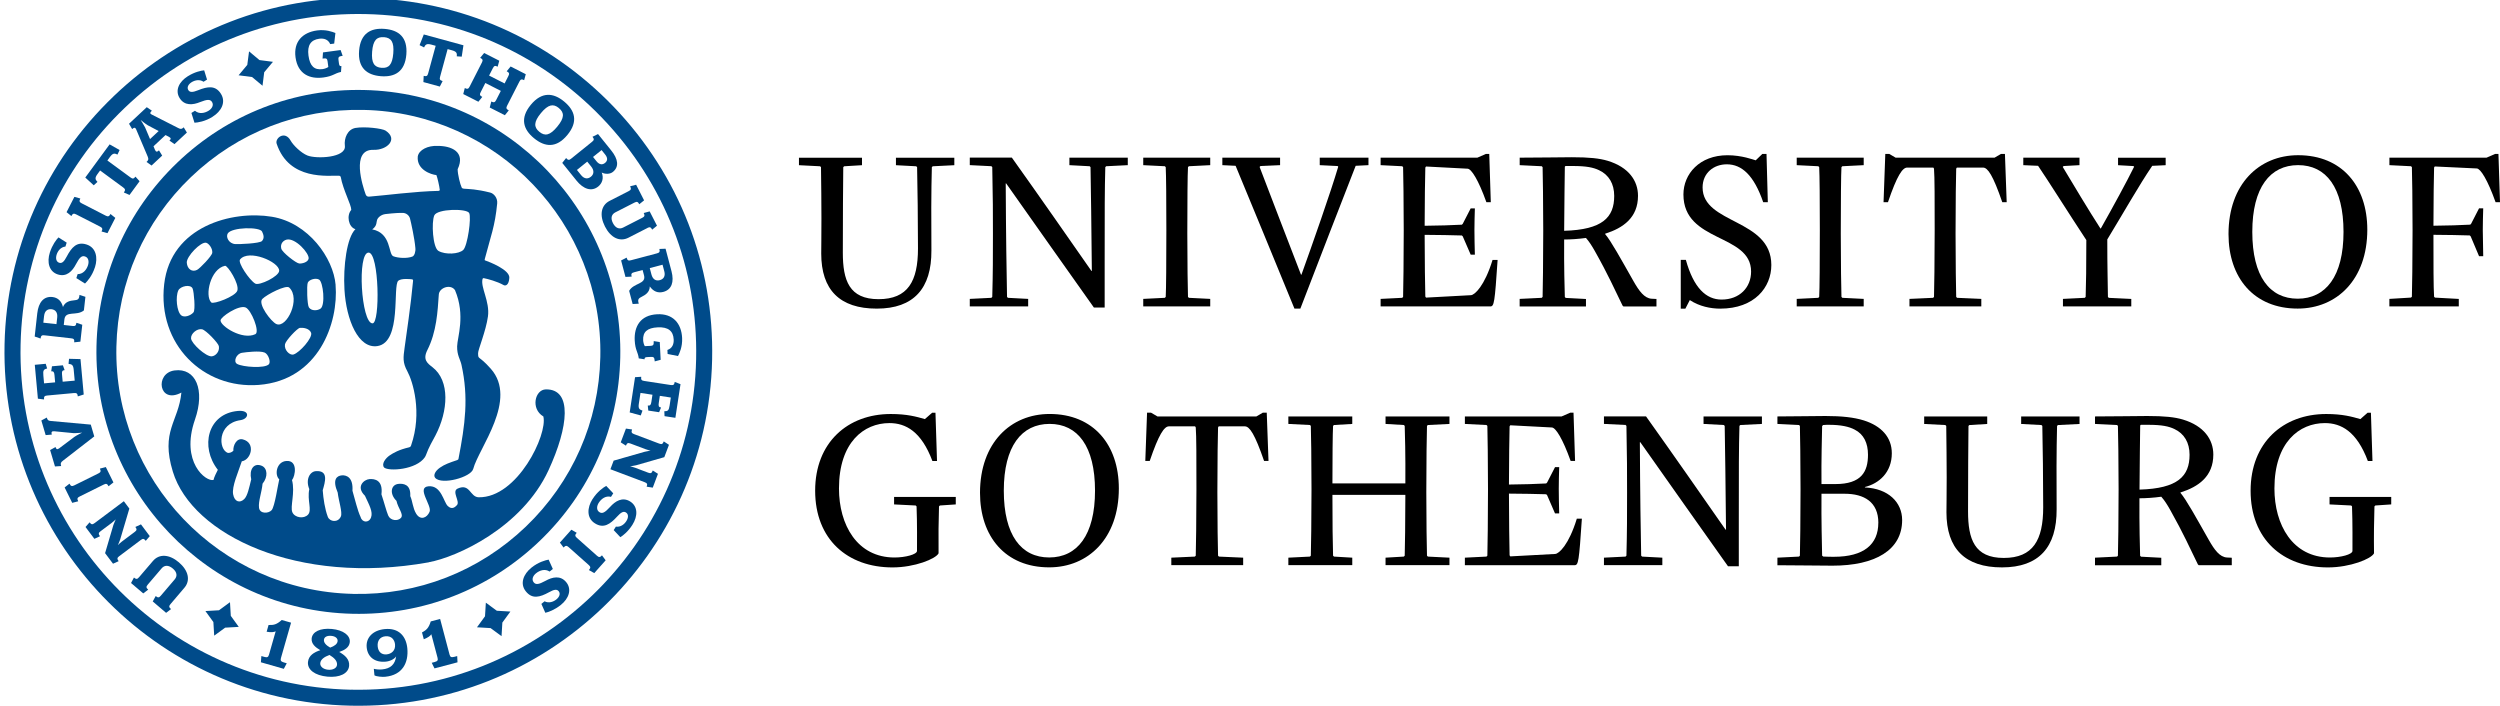 <?xml version="1.0" encoding="UTF-8"?>
<svg id="Layer_1" data-name="Layer 1" xmlns="http://www.w3.org/2000/svg" viewBox="0 0 740.81 209.14">
  <defs>
    <style>
      .cls-1 {
        fill: #004b8a;
      }
    </style>
  </defs>
  <g>
    <path class="cls-1" d="M52.51,48.21c-14.97,14.34-23.47,33.65-23.92,54.38-.93,42.79,33.13,78.36,75.93,79.29,20.73.45,40.39-7.2,55.36-21.54,14.98-14.34,23.47-33.65,23.92-54.39.93-42.79-33.13-78.36-75.93-79.28-20.72-.46-40.38,7.19-55.36,21.54ZM104.63,175.98c-39.53-.86-71-33.72-70.14-73.26.41-19.15,8.26-37,22.1-50.25,13.84-13.25,32.01-20.32,51.15-19.9,39.54.85,71.01,33.72,70.15,73.26-.41,19.15-8.26,37-22.1,50.25-13.84,13.25-32.01,20.33-51.16,19.91Z"/>
    <path class="cls-1" d="M33.67,28.53C13.43,47.91,1.96,73.99,1.35,101.99c-1.25,57.82,44.76,105.87,102.56,107.12,57.81,1.25,105.86-44.77,107.11-102.58h0c.61-28-9.73-54.57-29.09-74.8C162.55,11.51,136.47.03,108.46-.58c-28-.61-54.57,9.73-74.8,29.11ZM104.02,204.38c-55.2-1.19-99.13-47.07-97.92-102.27.57-26.73,11.53-51.65,30.85-70.14C56.26,13.46,81.63,3.6,108.36,4.17c26.73.58,51.64,11.54,70.14,30.85,18.5,19.31,28.36,44.68,27.78,71.41h0c-1.2,55.2-47.08,99.13-102.27,97.94Z"/>
    <path class="cls-1" d="M127.06,166.63c-38.93,6.98-70.13-8.17-75.84-26.86-3.69-12.09,1.67-14.71,2.53-23.44-6.74,3.6-7.98-5.76-2.03-6.56,6.3-.84,9.12,5.77,6.05,14.57-4.4,12.65,3.33,18.52,5.51,17.87.09-.66.89-2.27,1.27-2.99-5.3-6.77-3.09-16.65,5.95-17.45,3.68-.33,3.32,2.35.76,2.73-6.93,1-6.6,8.74-3.72,9.72.51,0,1.1-.13,1.61-.65-.12-1.57.97-3.82,2.77-3.38,3.99,1.01,2.47,6.1-.27,6.51-1.03,3.13-3,7.5-2.57,9.77.41,2.26,2,2.71,3.31,1.4.96-.96,1.43-3.3,2.05-5.83-.66-2.86.73-5.03,3.15-4,1.68.72,1.87,3.29.21,5.29-.21,2.46-1.29,5.24-1.05,7.12.24,1.89,2.81,1.76,3.74.73.93-1.02,1.88-7.67,2.26-9.14-1.45-1.28-.87-5.2,2.09-5.44,3.49-.28,2.68,4.46,1.69,5.66.98,3.7-.61,7.88.1,9.53s3.43,2.05,4.66.7c1.23-1.36-.32-4.22.36-7.55-1.18-2.88.19-5.19,1.91-5.32,3.89-.31,2.78,3.19,2.07,5.66.19,2.52.63,5.53,1.5,7.85.56,1.51,3.05,1.85,3.88-.09.52-1.21-.67-4.64-.94-7.07-1.68-3.92-.26-4.99,1.25-5.11,1.43-.11,3.38.69,3.12,4.56.78,2.61,1.46,5.77,2.43,7.82.44,1.64,2.44,1.81,3.08.1.62-1.7-.55-3.7-1.81-6.44-2.79-2.71-.26-4.8,1.34-4.93,1.58-.12,4.07.31,3.55,4.52.86,2.56,1.43,4.9,2,6.26.66,1.56,2.84,1.75,3.77.73.93-1.03-.85-2.84-1.32-5.07-2.11-2.04-1.72-4.84.68-5.03,1.23-.1,3.63.04,3.41,3.63.71,1.55.72,3.53,1.75,5.21,1.26,2.06,3.2,1.28,3.98-.57.76-1.86-4.06-7.25-.29-7.55,3.77-.3,4.43,4.65,5.66,5.83,1.22,1.18,2.16.39,2.74-.25.99-1.09-1.64-4.05.19-4.89,3.7-1.7,3.64,2.53,6.26,2.57,11.47.18,20.49-18.64,19.15-23.95-3.83-2.27-2.49-7.96.73-8.02,7.9-.14,6.78,11.02.79,23.98-7.87,17-27.19,25.74-35.44,27.23Z"/>
    <path class="cls-1" d="M143.76,77.2c-.13-.05-.16-.27-.13-.37,1.77-6.8,3.06-9.79,3.7-16.57.15-1.62-1-2.93-2.08-3.2-4.19-1.05-6.12-1.01-7.75-1.14-.17,0-.56-.09-.68-.32-.48-.98-1.2-3.94-1.21-5.45,2.45-5.18-1.92-6.98-6.04-6.91-2.7-.13-5.46,1.12-5.78,3.14-.37,3.92,3.97,5.36,5.52,5.5.26.56.9,3.3,1,4.38,0,.14-.12.3-.31.3-6.95.13-15.98,1.35-20.54,1.7-.66.1-.97-.28-1.11-.66-.85-2.34-4.47-13.41,2.33-13.2,4.04.13,7.41-3.17,3.58-5.69-.98-.65-6.14-1.28-8.93-.8-2.31.4-3.43,3.01-3.14,5.29.46,3.58-8.45,3.94-11.09,2.88-1.87-.75-4.18-2.99-4.99-4.43-1.71-3.06-4.67-.73-4.14.91,3.69,11.13,15.47,9.36,18.55,9.52.15,0,.42.21.43.29.74,4.02,3.14,8.26,3.14,9.83-1.47,1.63-.84,5.11,1.23,5.71-2.53,2.42-3.66,10.9-3.25,17.92.52,8.96,4.13,17.64,9.82,16.71,7.24-1.18,4.39-17.93,6.14-19.36.88-.71,3.23-.51,4.09-.41.2.02.3.25.29.35-.58,6.57-2.13,17.11-2.52,19.92-.39,2.86-.63,4.35.82,6.99,1.59,2.92,4.5,12.18,1.1,21.98-.1.38-.43.51-.53.53-3.07.71-4.71,1.66-5.83,2.42-1.21.82-2.51,2.54-1.62,3.58,1.29,1.17,9.55.72,12.1-3.1.06-.09.24-.46.27-.54.88-2.46,1.99-4.26,2.82-5.84,3.81-7.28,4.37-16.21-.86-20.25-1.46-1.13-2.97-2.2-1.54-5.04,2.77-5.48,3.06-11.46,3.41-16.51.14-2.03,3.52-3.2,4.8-1.28,3.17,7.5.68,13.97.63,16.63-.06,2.67.94,3.9,1.29,5.5,2.16,9.78,1.07,17.69-.88,27.79,0,.21-.18.36-.38.43-2.29.77-3.7,1.25-5.13,2.25-1.46,1.02-2.02,2.32-1.39,3.03,1.92,2.17,10.61-.18,11.26-2.67,1.63-6.19,13.33-20.53,5.19-29.69-3.71-4.18-3.71-2.5-3.75-4.61-.02-1.01,2.33-6.56,2.92-10.86.62-4.46-2.31-8.72-1.58-11.19.02-.07.21-.19.29-.18,1.21.23,4.07,1,5.92,2.06.57.32,1.56.07,1.71-2.15.14-2.4-5.96-4.73-7.18-5.16ZM110.38,95.82c-3.36-.07-4.61-21.04-1.14-20.97,3.11.06,3.46,21.01,1.14,20.97ZM121.51,64.82c.28,1.07,1.33,5.79,1.57,8.62.13,1.06-.24,2.34-.88,2.59-1.58.61-4.21.46-5.64-.09-1.56-.6-.51-6.85-6.26-7.97.79-.56,1.21-1.14,1.37-2.51.1-.9,1.21-1.87,2.57-2.03,2.63-.3,4.28-.37,5.16-.34.89.03,1.83.64,2.12,1.73ZM137.27,74.07c-1.28,1.23-5.29,1.48-7.35.28-1.7-1-2.1-8.48-1.24-10.5s9.65-2.11,10.35-.72c.7,1.4-.49,9.72-1.76,10.94Z"/>
    <path class="cls-1" d="M99.45,84.43c-.66-7.93-8.05-18.41-18.86-20.2-11.73-1.95-29.97,2.76-31.94,19.99-2.05,17.84,11.62,31.09,28.01,29.84,17.79-1.37,23.71-18.4,22.78-29.63ZM88.88,97.15c.96-.09,2.78.13,3.3,1.45.57,1.44-3.4,5.92-5.23,6.45-1.12.32-2.81-1.37-2.5-3.04.2-1.08,3.65-4.78,4.43-4.86ZM94.96,91.47c-.93.62-2.69.73-3.43-.39-.51-.77-.68-6.46-.33-7.31.35-.87,2.26-1.52,3.34-.93,1.24.68,1.93,7.62.42,8.63ZM91.45,76.65c-.21,1.09-2.01,1.52-2.8,1.43-.96-.11-5.06-3.31-5.31-4.43-.35-1.47.64-2.4,1.58-2.64,2.54-.64,6.82,4.07,6.53,5.65ZM77.66,68.63c.37.8.81,1.86-.02,2.78-.7.76-6.96.98-7.9.92-1.98-.13-2.9-2.16-2.24-3.17,1.19-1.85,9.48-2.01,10.17-.53ZM82.73,80.21c0,1.69-5.91,4.52-7.09,3.83-1.73-1.02-5.25-6.24-4.51-7.15,2.54-3.16,11.6.67,11.6,3.32ZM66.68,78.76c.75-.16,4.3,5.33,3.65,7.36-.55,1.72-7.08,4.15-7.73,3.5-1.99-1.99-.25-9.95,4.08-10.86ZM65.35,94.95c0-1.03,5.32-4.64,7.41-3.85,1.68.63,4.33,7.26,2.9,7.93-3.86,1.82-10.31-2.38-10.31-4.08ZM81.9,96.03c-1.55-.68-5.6-6-4.16-7.45,1.35-1.36,7.03-4.24,7.95-3.38,3.53,3.28-.72,12.16-3.78,10.83ZM58.38,79.98c-1.49.74-2.89-.27-3.03-2.12-.16-1.84,4.19-6.35,5.76-5.92.77.21,1.92,1.67,1.79,2.97-.08.91-3.64,4.63-4.52,5.07ZM57.33,92.56c-.83.99-2.71,1.62-3.61.9-1.35-1.08-1.76-5.52-.88-7.4.59-1.27,3.68-1.97,4.25-.52.39,1,.86,6.29.24,7.03ZM56.61,100.28c-.11-1.42,1.8-3.01,3.26-2.71,1.18.25,4.81,4.09,4.98,4.99.31,1.65-1.01,2.95-2.11,3.03-1.71.13-6-3.77-6.13-5.31ZM70.26,107.84c-1.19-.66-.26-3.03,1.46-3.3,1.21-.19,5.29-.68,6.71-.06,1.1.48,1.87,2.78,1.25,3.45-1.18,1.31-7.73.85-9.42-.09Z"/>
    <polygon class="cls-1" points="73.8 15.22 73.28 19.22 70.7 22.31 74.69 22.82 77.79 25.41 78.29 21.41 80.88 18.32 76.88 17.8 73.8 15.22"/>
    <polygon class="cls-1" points="148.62 188.51 145.37 186.12 141.34 185.88 143.72 182.62 143.97 178.59 147.22 180.98 151.24 181.22 148.86 184.48 148.62 188.51"/>
    <polygon class="cls-1" points="63.47 188.36 66.72 185.99 70.75 185.76 68.39 182.49 68.15 178.45 64.89 180.84 60.87 181.07 63.23 184.33 63.47 188.36"/>
    <path class="cls-1" d="M41.2,171.05l4.11-4.81c1.86-2.19,4.84-2.03,7.69.39,2.86,2.44,3.5,5.37,1.63,7.55l-4.1,4.82c-.5.59-.52.92.15,1.49l-1.46,1.11-3.96-3.38.88-1.6c.68.58,1,.5,1.5-.09l4.12-4.83c.82-.96.74-2.13-.54-3.22-1.31-1.12-2.5-1.03-3.32-.07l-4.12,4.83c-.5.59-.52.92.13,1.48l-1.46,1.12-3.62-3.08.86-1.62c.68.57,1,.5,1.5-.09Z"/>
    <path class="cls-1" d="M28.02,155.02l8.68-6.5,1.63,2.18-2.72,9.17c-.19.64-.68,1.64-.68,1.64,0,0,.78-.73,1.17-1.02l3.82-2.87c.6-.45.73-.76.19-1.47l1.66-.77,2.61,3.49-1.19,1.39c-.53-.71-.88-.7-1.48-.24l-6.37,4.78c-.62.46-.72.78-.18,1.49l-1.67.75-2.35-3.13,2.46-8.34c.2-.65.71-1.67.71-1.67,0,0-.8.74-1.24,1.07l-3.26,2.44c-.62.46-.71.78-.18,1.49l-1.66.77-2.63-3.51,1.21-1.38c.53.72.85.7,1.47.23Z"/>
    <path class="cls-1" d="M31.36,138.4l2.25,4.56-1.44,1.13c-.39-.79-.74-.84-1.41-.51l-7.14,3.54c-.7.34-.84.64-.45,1.43l-1.77.46-2.25-4.56,1.44-1.13c.39.79.72.85,1.42.51l7.14-3.54c.68-.33.84-.64.45-1.43l1.77-.46Z"/>
    <path class="cls-1" d="M15.17,124.76l11.73,1.06,1.03,3.5-9.29,7.2c-.68.52-.75.8-.52,1.58l-1.83.12-1.44-4.86,1.6-.89c.23.7.51.8,1.1.37l4.49-3.38c.74-.52,2.32-1.26,2.32-1.26,0,0-1.74.19-2.66.14l-5.65-.55c-.75-.05-.91.27-.7.99l-1.82.15-1.28-4.33,1.61-.87c.23.8.44.95,1.29,1.03Z"/>
    <path class="cls-1" d="M23.85,106.39l.96,10.51-1.75.56c-.08-.88-.39-1.06-1.14-.99l-7.93.73c-.77.07-1.02.29-.94,1.17l-1.82-.23-.92-10.04,3.24-.3.42,1.39c-1.04.25-1.26.56-1.12,2.08l.21,2.33,3.28-.3-.19-2.12c-.08-.9-.27-1.22-.97-1.16l.22-1.48,3.24-.29.51,1.42c-.73.07-.85.41-.77,1.32l.19,2.12,3.57-.32-.3-3.24c-.13-1.41-.55-1.63-1.53-1.73l.15-1.5,3.39.09Z"/>
    <path class="cls-1" d="M25.31,87.96l-.45,4.02c-2.14,1.76-5.47-.05-5.78,2.69l-.18,1.63,2.59.29c.74.09,1.05-.06,1.15-.94l1.74.58-.56,5.01-1.83.2c.1-.9-.16-1.11-.91-1.19l-7.91-.89c-.74-.08-1.05.08-1.15.96l-1.74-.6.76-6.86c.37-3.32,1.96-5.12,4.48-4.85,1.65.19,2.69,1.2,3.14,2.96.65-1.64,2.25-1.88,3.22-1.97,1.13-.1,1.52-.28,1.64-1.31l.03-.31,1.74.57ZM13.06,93.6l-.22,2.02,3.89.43.22-1.96c.16-1.47-.5-2.32-1.68-2.46-1.19-.13-2.04.51-2.2,1.96Z"/>
    <path class="cls-1" d="M28.13,79.2c-.82,2.55-2.24,4.14-2.94,4.82l-2.57-1.61.38-1.18c1.62.01,2.64-1.29,3.08-2.63.33-1.03.2-2.26-.9-2.61-.95-.31-1.6.27-2.66,2.28-1.06,2.06-2.77,3.9-5.4,3.05-2.57-.83-3.28-3.59-2.34-6.52.72-2.23,1.89-3.78,2.55-4.45l2.43,1.55-.37,1.16c-1.42.15-2.26,1.32-2.6,2.37-.37,1.16-.11,2.15.75,2.43.84.27,1.46-.34,2.24-1.84,1.44-2.72,2.98-4.5,5.87-3.57,2.82.9,3.41,3.9,2.49,6.76Z"/>
    <path class="cls-1" d="M34.17,64.56l-2.32,4.53-1.76-.49c.4-.78.24-1.09-.43-1.44l-7.09-3.63c-.69-.35-1.02-.3-1.42.49l-1.43-1.15,2.32-4.53,1.76.48c-.4.78-.26,1.09.43,1.44l7.09,3.64c.67.34,1.02.3,1.42-.49l1.43,1.15Z"/>
    <path class="cls-1" d="M34.8,45.8c-.84-.42-1.35-.47-2.2.69l-.78,1.07,6.85,5.02c.61.45.94.48,1.47-.24l1.22,1.36-2.98,4.07-1.68-.73c.54-.73.41-1.04-.19-1.49l-6.85-5.03-.78,1.07c-.85,1.16-.65,1.63,0,2.31l-1.1,1.01-2.51-2.3,7.21-9.83,2.96,1.68-.63,1.34Z"/>
    <path class="cls-1" d="M55.36,39.3l-3.66,3.41-1.49-1.05c.49-.45.53-.76-.18-1.13l-.98-.51-3.56,3.32.42,1.03c.32.76.68.67,1.2.18l.95,1.56-3.15,2.94-1.49-1.06c.58-.54.67-.83.34-1.61l-3.43-8.08c-.22-.49-.54-.65-1.17-.05l-.93-1.58,5.26-4.91,1.51,1.04c-.65.61-.56.89-.05,1.14l7.87,4c.73.38,1.02.35,1.62-.21l.95,1.57ZM43.73,37.08c-.68-.4-2.06-1.55-2.06-1.55,0,0,.99,1.55,1.33,2.23l1.46,3.45,2.56-2.38-3.29-1.74Z"/>
    <path class="cls-1" d="M62.99,34.61c-2.27,1.41-4.39,1.7-5.36,1.76l-.91-2.9,1.05-.65c1.23,1.06,2.85.73,4.05-.01.92-.57,1.61-1.6,1.01-2.58-.53-.84-1.4-.82-3.51.01-2.13.88-4.63,1.18-6.09-1.17-1.43-2.29-.18-4.86,2.44-6.49,1.99-1.24,3.89-1.66,4.83-1.74l.85,2.75-1.03.64c-1.18-.8-2.58-.46-3.52.12-1.03.64-1.47,1.56-1,2.34.47.75,1.33.68,2.9.05,2.86-1.15,5.19-1.5,6.78,1.08,1.56,2.52.06,5.19-2.49,6.77Z"/>
    <path class="cls-1" d="M101.28,16.58c-.92.12-1.08.44-.98,1.16l.14,1.05c.1.71.27.86.73.79l-.12,1.74c-1.94.39-2.26,1.24-5.22,1.64-3.97.54-7.58-.94-8.26-5.98-.62-4.63,2.07-7.37,6.38-7.96,2.59-.35,4.58.41,5.44.76l-.36,3.13-1.18.16c-.59-1.37-1.85-1.78-3.25-1.59-2.48.33-3.61,1.92-3.19,5.01.42,3.11,1.74,4.32,4.18,3.99.59-.08,1.31-.35,1.7-.63l-.22-1.66c-.1-.73-.31-.99-1.25-.86l-.24.03.13-1.83,5.22-.7.61,1.72-.24.03Z"/>
    <path class="cls-1" d="M112.84,22.58c-4.1-.33-6.84-2.46-6.43-7.57.41-5.11,3.45-6.78,7.55-6.45,4.17.33,6.86,2.46,6.45,7.57s-3.41,6.78-7.57,6.45ZM113.77,11.02c-2.13-.17-3.23.92-3.5,4.29s.65,4.62,2.77,4.79c2.17.17,3.22-.92,3.5-4.29.27-3.38-.6-4.62-2.76-4.8Z"/>
    <path class="cls-1" d="M135.36,16.71c.1-.93-.04-1.43-1.44-1.81l-1.28-.35-2.23,8.19c-.2.73-.1,1.05.75,1.28l-.83,1.63-4.87-1.33.09-1.84c.87.24,1.12,0,1.32-.72l2.23-8.19-1.28-.35c-1.39-.38-1.76-.02-2.16.83l-1.33-.67,1.25-3.17,11.75,3.21-.51,3.37-1.48-.1Z"/>
    <path class="cls-1" d="M149.61,34.15l-4.49-2.29.46-1.78c.8.41,1.1.23,1.44-.43l1.39-2.72-4.59-2.34-1.38,2.72c-.35.67-.31,1,.47,1.41l-1.15,1.43-4.49-2.28.46-1.78c.8.41,1.1.24,1.44-.44l3.62-7.1c.35-.69.31-1.01-.5-1.42l1.17-1.42,4.49,2.28-.48,1.77c-.79-.4-1.07-.25-1.42.44l-1.12,2.19,4.6,2.34,1.11-2.19c.35-.69.31-1.01-.49-1.42l1.16-1.42,4.49,2.29-.48,1.77c-.78-.4-1.07-.24-1.42.44l-3.62,7.1c-.34.67-.31,1.01.48,1.41l-1.15,1.43Z"/>
    <path class="cls-1" d="M158.23,40.95c-3.18-2.61-4.21-5.92-.94-9.89,3.26-3.96,6.71-3.59,9.88-.97,3.22,2.66,4.22,5.94.96,9.9-3.27,3.96-6.67,3.62-9.9.96ZM165.6,32.01c-1.64-1.35-3.17-1.09-5.32,1.52-2.16,2.61-2.11,4.17-.47,5.52,1.67,1.38,3.17,1.09,5.32-1.52s2.15-4.14.47-5.51Z"/>
    <path class="cls-1" d="M170.8,53.47l-4.19-5.2,1.14-1.44c.56.69.91.66,1.49.19l6.2-5c.61-.49.69-.8.13-1.49l1.64-.81,3.91,4.86c2.11,2.62,2.35,4.86.5,6.36-.86.7-2.26.72-3.31.19.66,1.69.13,3.19-1.04,4.14-1.98,1.59-4.38.8-6.48-1.8ZM174.02,47.89l-3.06,2.47,1.22,1.52c.93,1.15,1.99,1.24,2.92.49.91-.73,1.03-1.85.07-3.04l-1.15-1.43ZM175.73,46.51l1.03,1.28c.84,1.05,1.75,1.12,2.52.49.75-.61.9-1.43.02-2.52l-1.04-1.29-2.53,2.04Z"/>
    <path class="cls-1" d="M191.85,67.56l-5.63,2.88c-2.57,1.31-5.26.02-6.95-3.31-1.71-3.35-1.18-6.3,1.38-7.61l5.64-2.88c.69-.35.83-.65.43-1.44l1.78-.46,2.36,4.63-1.43,1.15c-.4-.78-.73-.84-1.42-.49l-5.66,2.89c-1.12.57-1.49,1.68-.73,3.18.78,1.54,1.92,1.9,3.03,1.33l5.66-2.89c.69-.35.83-.65.44-1.42l1.76-.48,2.17,4.24-1.42,1.17c-.41-.79-.73-.85-1.43-.5Z"/>
    <path class="cls-1" d="M187.47,90.1l-1.04-3.91c1.35-2.41,5.12-1.93,4.41-4.6l-.42-1.58-2.52.67c-.73.19-.96.44-.73,1.29l-1.83.09-1.29-4.88,1.63-.84c.23.87.55.97,1.28.78l7.7-2.04c.73-.19.95-.46.73-1.31l1.83-.07,1.76,6.67c.85,3.23.03,5.48-2.43,6.13-1.6.42-2.94-.13-4-1.62-.01,1.76-1.43,2.57-2.29,3-1.01.5-1.32.81-1.06,1.81l.08.3-1.83.1ZM196.85,80.41l-.52-1.97-3.79,1,.5,1.9c.38,1.44,1.31,1.99,2.46,1.68,1.16-.3,1.72-1.2,1.35-2.62Z"/>
    <path class="cls-1" d="M193.98,106.84c-.04-.93-.34-1.12-1.07-1.08l-1.06.05c-.71.03-.88.2-.85.66l-1.72-.27c-.23-1.96-1.05-2.36-1.2-5.35-.19-4,1.58-7.47,6.66-7.73,4.66-.23,7.18,2.68,7.39,7.04.12,2.6-.79,4.53-1.22,5.35l-3.08-.62-.06-1.19c1.42-.47,1.93-1.69,1.86-3.1-.12-2.5-1.6-3.75-4.72-3.6-3.14.15-4.45,1.37-4.33,3.82.03.6.24,1.34.49,1.75l1.68-.08c.73-.04,1.01-.23.96-1.18v-.24s1.8.29,1.8.29l.26,5.26-1.77.47v-.25Z"/>
    <path class="cls-1" d="M186.59,122.2l1.59-10.43,1.83-.12c-.13.88.12,1.12.86,1.23l7.88,1.21c.76.11,1.06-.04,1.19-.92l1.71.67-1.52,9.97-3.21-.49-.07-1.45c1.07,0,1.35-.24,1.58-1.75l.35-2.32-3.26-.5-.31,2.1c-.14.9-.04,1.25.67,1.36l-.57,1.39-3.21-.49-.15-1.5c.73.11.93-.19,1.07-1.09l.32-2.1-3.55-.54-.49,3.21c-.21,1.4.14,1.72,1.08,2.04l-.51,1.43-3.26-.89Z"/>
    <path class="cls-1" d="M191.02,142.88l-10.14-3.83.96-2.55,9.2-2.63c.64-.19,1.75-.31,1.75-.31,0,0-1.03-.27-1.49-.45l-4.47-1.68c-.71-.26-1.03-.2-1.35.63l-1.54-.98,1.54-4.08,1.82.26c-.31.83-.11,1.12.59,1.38l7.45,2.81c.73.27,1.04.18,1.35-.65l1.54,1.01-1.38,3.66-8.35,2.4c-.66.18-1.79.29-1.79.29,0,0,1.05.28,1.56.47l3.81,1.44c.73.27,1.04.18,1.35-.65l1.54.98-1.54,4.1-1.81-.28c.31-.8.12-1.06-.61-1.34Z"/>
    <path class="cls-1" d="M175.58,147.91c1.43-2.26,3.2-3.45,4.05-3.93l2.09,2.2-.67,1.05c-1.56-.42-2.88.58-3.64,1.78-.58.92-.75,2.15.22,2.76.84.53,1.61.13,3.14-1.54,1.54-1.72,3.65-3.09,5.99-1.61,2.28,1.45,2.28,4.3.64,6.89-1.25,1.98-2.78,3.19-3.58,3.67l-1.97-2.1.65-1.03c1.42.21,2.52-.71,3.11-1.65.65-1.03.65-2.05-.12-2.54-.74-.47-1.5-.03-2.63,1.22-2.07,2.27-4.01,3.62-6.57,2-2.51-1.57-2.33-4.63-.72-7.18Z"/>
    <path class="cls-1" d="M165.92,160.77l3.39-3.8,1.58.91c-.59.66-.51,1,.05,1.5l5.95,5.29c.58.52.91.54,1.49-.11l1.09,1.47-3.38,3.8-1.59-.91c.59-.67.52-.99-.05-1.5l-5.95-5.29c-.56-.5-.91-.54-1.5.12l-1.09-1.47Z"/>
    <path class="cls-1" d="M157.46,168.22c2.09-1.67,4.15-2.21,5.11-2.39l1.25,2.77-.96.77c-1.35-.9-2.92-.38-4.02.51-.85.68-1.41,1.78-.69,2.68.62.77,1.48.65,3.48-.44,2.01-1.13,4.45-1.73,6.18.43,1.69,2.11.76,4.81-1.64,6.72-1.83,1.46-3.66,2.12-4.58,2.31l-1.17-2.63.95-.77c1.27.66,2.61.15,3.48-.54.94-.76,1.28-1.73.71-2.44-.55-.69-1.41-.52-2.88.3-2.7,1.48-4.97,2.11-6.86-.26-1.86-2.31-.69-5.14,1.65-7.02Z"/>
    <path class="cls-1" d="M84.09,198.19l-6.78-1.94.14-1.85.87.25c.89.26,1.18.06,1.39-.66l1.98-6.92c-.49.25-1.3.37-2.68.13l.57-2c1.48.05,2.38-.1,3.9-1.48l2.77.79-3,10.48c-.2.73-.02,1.05.85,1.3l.87.25-.86,1.64Z"/>
    <path class="cls-1" d="M97.03,200.51c-3.74-.35-5.98-2.07-5.77-4.34.19-1.96,1.85-2.92,3.66-3.5-1.47-.85-2.71-1.9-2.57-3.46.19-2,2.52-3.16,6-2.83,3.32.31,5.49,1.89,5.3,3.9-.15,1.56-1.53,2.37-3.14,2.92,1.67.91,3.13,2.17,2.94,4.12-.21,2.26-2.79,3.53-6.43,3.19ZM97.64,194.08c-1.52.55-2.63,1.31-2.74,2.43-.09.99.87,1.81,2.32,1.95,1.41.13,2.56-.47,2.65-1.46.11-1.15-.86-2.1-2.23-2.92ZM98.17,188.42c-1.24-.11-2.1.31-2.18,1.17-.08.88.67,1.64,1.85,2.31,1.24-.44,2.12-1.05,2.2-1.93.08-.85-.71-1.45-1.87-1.55Z"/>
    <path class="cls-1" d="M114.18,200.55c-.9.08-2.63-.06-3.22-.43l-.19-1.94c.67.18,1.63.27,2.49.18,2.42-.23,3.82-1.46,4.12-3.86-.45.73-1.71,1.43-3.05,1.56-3.32.32-5.41-1.44-5.67-4.22-.28-2.84,1.77-5.08,5.36-5.43,4.16-.4,6.33,2.11,6.68,5.69.41,4.3-1.46,7.95-6.53,8.44ZM114.23,188.54c-1.63.15-2.47,1.33-2.31,3,.15,1.56,1.08,2.52,2.65,2.37,1.43-.14,2.67-1.14,2.49-2.95-.11-1.19-.89-2.6-2.83-2.41Z"/>
    <path class="cls-1" d="M135.57,196.26l-6.82,1.8-.82-1.66.87-.23c.9-.24,1.04-.55.85-1.28l-1.84-6.95c-.29.47-.93.97-2.23,1.48l-.53-2.01c1.3-.71,1.99-1.3,2.59-3.27l2.78-.73,2.79,10.55c.19.73.52.91,1.39.68l.88-.23.09,1.85Z"/>
  </g>
  <g>
    <path d="M243.35,75.12c0-2.48.06-3.98.06-10.44,0-5.16-.06-9.27-.13-15.15l-.26-.26-6.27-.32v-2.22h18.68v2.22l-5.29.32-.26.26c-.06,4.9-.13,15.48-.13,25.34,0,8.22,1.89,13.78,10.58,13.78s11.69-5.29,11.69-15.02c0-8.49-.13-17.69-.26-24.1l-.26-.26-6.01-.32v-2.22h17.3v2.22l-6.4.32-.26.26c-.2,6.99-.2,16.59-.13,24.68.07,11.23-5.22,17.24-16.19,17.24s-16.46-5.55-16.46-16.33Z"/>
    <path d="M287.37,88.57l6.4-.32.26-.27c.2-6.98.2-12.14.2-18.68s0-10.12-.2-19.79l-.26-.26-6.4-.32v-2.22h12.47c7.97,11.17,17.05,24.22,23.57,33.57h.13c-.13-12.54-.26-24.36-.39-30.76l-.26-.26-6-.32v-2.22h17.3v2.22l-6.4.32-.26.26c-.19,6.99-.19,12.15-.19,28.54v13.06h-3.2c-8.09-11.49-17.76-25.01-25.99-36.77h-.13c.07,15.28.26,27.1.39,33.63l.26.27,6,.32v2.22h-17.3s0-2.22,0-2.22Z"/>
    <path d="M338.77,88.57l6.4-.32.26-.27c.13-2.02.19-10.84.19-19.65s-.06-16.59-.19-18.81l-.26-.26-6.4-.32v-2.22h19.85v2.22l-6.33.32-.26.26c-.13,1.76-.2,10.84-.2,19.65s.13,16.59.2,18.81l.26.27,6.33.32v2.22h-19.85v-2.22Z"/>
    <path d="M366.13,49.13l-3.92-.19v-2.22h17.11v2.22l-5.81.26-.26.27c3.65,9.46,7.97,20.9,12.27,31.93h.13c3.2-8.88,8.75-24.68,10.9-32l-.19-.2-5.29-.26v-2.22h14.44v2.22l-3.79.19c-3.4,8.62-11.23,28.93-16.39,42.31h-1.76c-6.72-16.33-12.53-30.56-17.43-42.31Z"/>
    <path d="M409.11,88.57l6.4-.32.26-.27c.07-3,.19-10.84.19-19.65s-.13-16.19-.19-18.81l-.26-.26-6.4-.32v-2.22h28.67l2.54-1.11h.98l.46,14.3h-1.31c-2.35-6.59-4.44-9.86-5.55-9.92l-12.34-.65-.2.32c-.07,3-.2,9.92-.2,17.24,2.94,0,9.34-.2,11.03-.32l.26-.26,2.35-4.57h1.24c-.06,1.83-.13,4.64-.13,6.4s.07,5.35.13,7.31h-1.24l-2.35-5.42-.26-.26c-2.03-.07-7.84-.19-11.03-.19,0,8.29.13,14.95.2,18.28l.2.32,13.32-.72c1.11-.06,4.05-2.74,6.4-10.45h1.5c-.85,12.74-1.04,13.78-2.15,13.78h-32.52s0-2.21,0-2.21Z"/>
    <path d="M450.32,88.57l6.53-.32.26-.27c.06-1.89.19-10.84.19-19.65s-.13-15.87-.19-18.81l-.26-.26-6.53-.32v-2.22c5.87,0,12.14-.13,15.47-.13,5.16,0,8.17.33,10.58,1.05,6.27,1.89,9.01,5.94,9.01,10.38,0,6.46-4.38,9.54-9.73,11.23v.13c1.7,1.96,4.64,7.32,8.42,13.98,1.63,2.87,3.2,5.03,5.35,5.16l1.43.07v2.22h-9.79l-.26-.26c-2.42-4.9-4.11-8.88-8.23-16.19-.85-1.5-1.63-2.74-2.61-3.85-2.35.32-4.57.46-6.46.46-.07,7.77.13,15.09.2,17.04l.26.27,6,.32v2.22h-19.65v-2.22h0ZM478.33,58.07c0-3.59-1.57-6.27-4.5-7.64-1.63-.78-3.66-1.24-7.77-1.24h-2.16l-.2.2c-.06,2.81-.13,11.36-.2,19,11.37-.32,14.83-3.98,14.83-10.32Z"/>
    <path d="M498.06,77.01h1.5c2.29,8.3,6.01,11.76,10.58,11.76,5.35,0,8.75-3.59,8.75-8.29,0-11.36-20.05-8.49-20.05-22.86,0-6.07,4.77-11.62,13.06-11.62,4.24,0,7.64,1.31,8.36,1.51l1.96-1.89h1.24l.39,14.3h-1.37c-2.74-7.97-6.34-11.23-10.78-11.23-3.85,0-7.18,2.54-7.18,6.86,0,10.91,20.37,9.21,20.37,22.98,0,6.6-4.96,12.93-15.15,12.93-2.81,0-6.14-.65-9.01-2.54l-1.31,2.54h-1.37s0-14.44,0-14.44Z"/>
    <path d="M532.41,88.57l6.4-.32.26-.27c.13-2.02.19-10.84.19-19.65s-.06-16.59-.19-18.81l-.26-.26-6.4-.32v-2.22h19.85v2.22l-6.33.32-.26.26c-.13,1.76-.2,10.84-.2,19.65s.13,16.59.2,18.81l.26.27,6.33.32v2.22h-19.85v-2.22Z"/>
    <path d="M565.85,88.57l6.98-.32.26-.27c.07-2.41.2-10.84.2-19.65s0-16.06-.2-18.35l-.19-.32h-7.77c-1.37,0-3,2.35-5.68,10.25h-1.31l.52-14.3h1.17l1.89,1.11h29.32l1.89-1.11h1.18l.52,14.3h-1.31c-2.74-7.97-4.31-10.25-5.68-10.25h-7.77l-.2.32c-.07,1.57-.19,10.38-.19,19.19s.13,16.46.19,18.81l.26.27,7.18.32v2.22h-21.29v-2.22h.01Z"/>
    <path d="M611.31,88.57l6.46-.32.26-.27c.13-4.89.2-7.9.2-16.84-5.42-8.23-11.36-17.7-14.3-22.01l-4.38-.19v-2.22h16.65v2.22l-4.7.26-.26.27c3.2,5.35,7.7,12.86,11.16,18.22h.13c3.59-6.34,7.77-14.04,9.86-18.28l-.19-.2-4.57-.26v-2.22h14.11v2.22l-3.98.19c-3.79,5.55-8.75,14.3-13.32,21.81,0,9.01.13,11.17.19,17.04l.26.27,6.66.32v2.22h-20.25v-2.22Z"/>
    <path d="M660.36,69.37c0-14.82,9.08-23.38,20.63-23.38,13,0,20.5,9.14,20.5,22.07,0,14.82-9.08,23.38-20.63,23.38-12.99,0-20.5-9.14-20.5-22.07ZM694.44,68.72c0-13.19-5.16-19.79-13.45-19.79s-13.58,6.6-13.58,19.79,5.16,19.79,13.45,19.79,13.58-6.6,13.58-19.79Z"/>
    <path d="M708.04,88.57l6.4-.39.26-.26c.07-2.29.2-10.78.2-19.59s-.13-16.52-.2-18.81l-.26-.26-6.4-.32v-2.22h28.79l2.54-1.11h.98l.46,14.3h-1.31c-2.35-6.59-4.44-9.92-5.55-9.99l-12.47-.59-.2.32c-.06,1.89-.19,9.92-.19,17.24,2.94,0,9.34-.2,10.9-.32l.26-.26,2.35-4.57h1.24c-.06,1.83-.13,4.64-.13,6.4s.07,5.81.13,7.77h-1.24l-2.48-5.88-.26-.26c-1.89-.07-7.57-.19-10.77-.19,0,8.29,0,15.67.19,18.35l.26.26,7.06.39v2.22h-20.57v-2.21h0Z"/>
  </g>
  <g>
    <path d="M241.55,145.4c0-14.3,9.66-22.72,22.39-22.72,4.84,0,7.64.79,10.12,1.51l2.16-1.89h.98l.46,14.3h-1.37c-3.27-8.75-7.9-11.23-12.73-11.23-7.57,0-14.95,5.68-14.95,19.39,0,10.71,5.35,20.44,16.46,20.44,3.2,0,6.66-.91,6.66-1.95,0-2.22.07-8.17-.13-13.2l-.26-.26-6.4-.32v-2.22h18.28v2.22l-4.7.32-.27.26c-.13,4.18-.19,8.88-.13,13.91-.79,1.63-7.05,4.18-13.65,4.18-13.32,0-22.92-8.3-22.92-22.73Z"/>
    <path d="M290.4,146.05c0-14.82,9.08-23.38,20.63-23.38,13,0,20.51,9.14,20.51,22.07,0,14.82-9.08,23.38-20.64,23.38-12.99,0-20.5-9.14-20.5-22.07ZM324.48,145.4c0-13.19-5.16-19.79-13.45-19.79s-13.58,6.6-13.58,19.79,5.15,19.79,13.45,19.79,13.58-6.6,13.58-19.79Z"/>
    <path d="M347.08,165.25l6.99-.32.26-.27c.07-2.41.2-10.84.2-19.65s0-16.06-.2-18.35l-.19-.32h-7.77c-1.37,0-3,2.35-5.68,10.25h-1.31l.52-14.3h1.18l1.9,1.11h29.32l1.89-1.11h1.18l.52,14.3h-1.31c-2.74-7.97-4.31-10.25-5.68-10.25h-7.77l-.19.32c-.07,1.57-.2,10.38-.2,19.19s.13,16.46.2,18.81l.26.27,7.18.32v2.22h-21.29v-2.22h0Z"/>
    <path d="M381.77,165.25l6.4-.32.26-.27c.07-2.48.2-10.84.2-19.65s-.13-16.78-.2-18.81l-.26-.26-6.4-.32v-2.22h18.94v2.22l-5.42.32-.27.26c-.13,2.03-.19,9.73-.19,17.05h21.61c.07-8.1-.13-15.54-.19-17.05l-.26-.26-5.42-.32v-2.22h18.94v2.22l-6.4.32-.26.26c-.07,1.96-.2,10.84-.2,19.65s.13,15.94.2,18.81l.26.27,6.4.32v2.22h-18.94v-2.22l5.42-.32.26-.27c.07-2.21.19-10.32.19-18.02h-21.61c0,8.3.07,14.3.19,18.02l.27.27,5.42.32v2.22h-18.94v-2.22Z"/>
    <path d="M434.08,165.25l6.4-.32.26-.27c.07-3,.19-10.84.19-19.65s-.13-16.19-.19-18.81l-.26-.26-6.4-.32v-2.22h28.67l2.54-1.11h.98l.46,14.3h-1.31c-2.35-6.59-4.43-9.86-5.55-9.92l-12.34-.65-.2.32c-.06,3-.19,9.92-.19,17.24,2.94,0,9.34-.2,11.03-.32l.27-.26,2.35-4.57h1.24c-.07,1.83-.13,4.64-.13,6.4s.07,5.35.13,7.31h-1.24l-2.35-5.42-.27-.26c-2.03-.07-7.84-.19-11.03-.19,0,8.29.13,14.95.19,18.28l.2.32,13.32-.72c1.11-.06,4.05-2.74,6.4-10.45h1.5c-.85,12.74-1.04,13.78-2.15,13.78h-32.52v-2.21h0Z"/>
    <path d="M475.29,165.25l6.4-.32.26-.27c.19-6.98.19-12.14.19-18.68s0-10.12-.19-19.79l-.26-.26-6.4-.32v-2.22h12.47c7.97,11.17,17.05,24.22,23.57,33.57h.13c-.13-12.54-.26-24.36-.39-30.76l-.27-.26-6-.32v-2.22h17.3v2.22l-6.4.32-.26.26c-.19,6.99-.19,12.15-.19,28.54v13.06h-3.2c-8.1-11.49-17.76-25.01-25.99-36.77h-.13c.07,15.28.26,27.1.39,33.63l.27.27,6,.32v2.22h-17.3v-2.22Z"/>
    <path d="M526.69,165.25l6.4-.32.26-.27c.07-2.28.19-10.84.19-19.65s-.13-15.93-.19-18.81l-.26-.26-6.4-.32v-2.22c4.83,0,10.38-.13,14.24-.13,4.77,0,8.43.39,11.37,1.31,5.16,1.63,8.29,4.96,8.29,9.73,0,5.62-3.72,8.95-7.97,10v.13c6.92.32,11.03,4.38,11.03,9.67,0,8.88-7.97,13.51-20.63,13.51-4.24,0-11.1-.13-16.33-.13v-2.22h0ZM543.87,143.44c7.7,0,9.66-3.65,9.66-8.68,0-3.46-1.24-6.07-3.92-7.44-1.7-.91-4.12-1.44-7.7-1.44-.33,0-1.05,0-1.7.07l-.27.32c-.06,3.4-.26,9.79-.19,17.17h4.12ZM556.6,154.93c0-6.2-4.24-8.62-9.99-8.62h-6.86c-.07,8.29.13,14.89.19,18.34l.32.27c1.25.07,2.42.07,3.2.07,8.82,0,13.13-3.66,13.13-10.06Z"/>
    <path d="M576.78,151.8c0-2.48.07-3.98.07-10.44,0-5.16-.07-9.27-.13-15.15l-.27-.26-6.27-.32v-2.22h18.68v2.22l-5.29.32-.26.26c-.06,4.9-.13,15.48-.13,25.34,0,8.22,1.89,13.78,10.58,13.78s11.69-5.29,11.69-15.02c0-8.49-.13-17.69-.26-24.1l-.26-.26-6.01-.32v-2.22h17.3v2.22l-6.4.32-.26.26c-.19,6.99-.19,16.59-.13,24.68.07,11.23-5.22,17.24-16.19,17.24s-16.46-5.55-16.46-16.33Z"/>
    <path d="M620.81,165.25l6.53-.32.25-.27c.07-1.89.2-10.84.2-19.65s-.13-15.87-.2-18.81l-.26-.26-6.53-.32v-2.22c5.88,0,12.14-.13,15.47-.13,5.16,0,8.16.33,10.58,1.05,6.27,1.89,9.01,5.94,9.01,10.38,0,6.46-4.38,9.54-9.73,11.23v.13c1.7,1.96,4.64,7.32,8.42,13.98,1.63,2.87,3.19,5.03,5.35,5.16l1.43.07v2.22h-9.79l-.26-.26c-2.42-4.9-4.12-8.88-8.23-16.19-.85-1.5-1.63-2.74-2.61-3.85-2.35.32-4.57.46-6.47.46-.06,7.77.14,15.09.2,17.04l.27.27,6,.32v2.22h-19.64v-2.22ZM648.82,134.76c0-3.59-1.57-6.27-4.51-7.64-1.63-.78-3.66-1.24-7.77-1.24h-2.16l-.19.2c-.06,2.81-.13,11.36-.2,19,11.37-.32,14.83-3.98,14.83-10.32Z"/>
    <path d="M666.91,145.4c0-14.3,9.66-22.72,22.4-22.72,4.83,0,7.64.79,10.12,1.51l2.15-1.89h.98l.46,14.3h-1.37c-3.27-8.75-7.9-11.23-12.73-11.23-7.57,0-14.95,5.68-14.95,19.39,0,10.71,5.35,20.44,16.46,20.44,3.2,0,6.66-.91,6.66-1.95,0-2.22.06-8.17-.13-13.2l-.26-.26-6.4-.32v-2.22h18.28v2.22l-4.71.32-.26.26c-.13,4.18-.2,8.88-.13,13.91-.78,1.63-7.05,4.18-13.65,4.18-13.32,0-22.92-8.3-22.92-22.73Z"/>
  </g>
</svg>